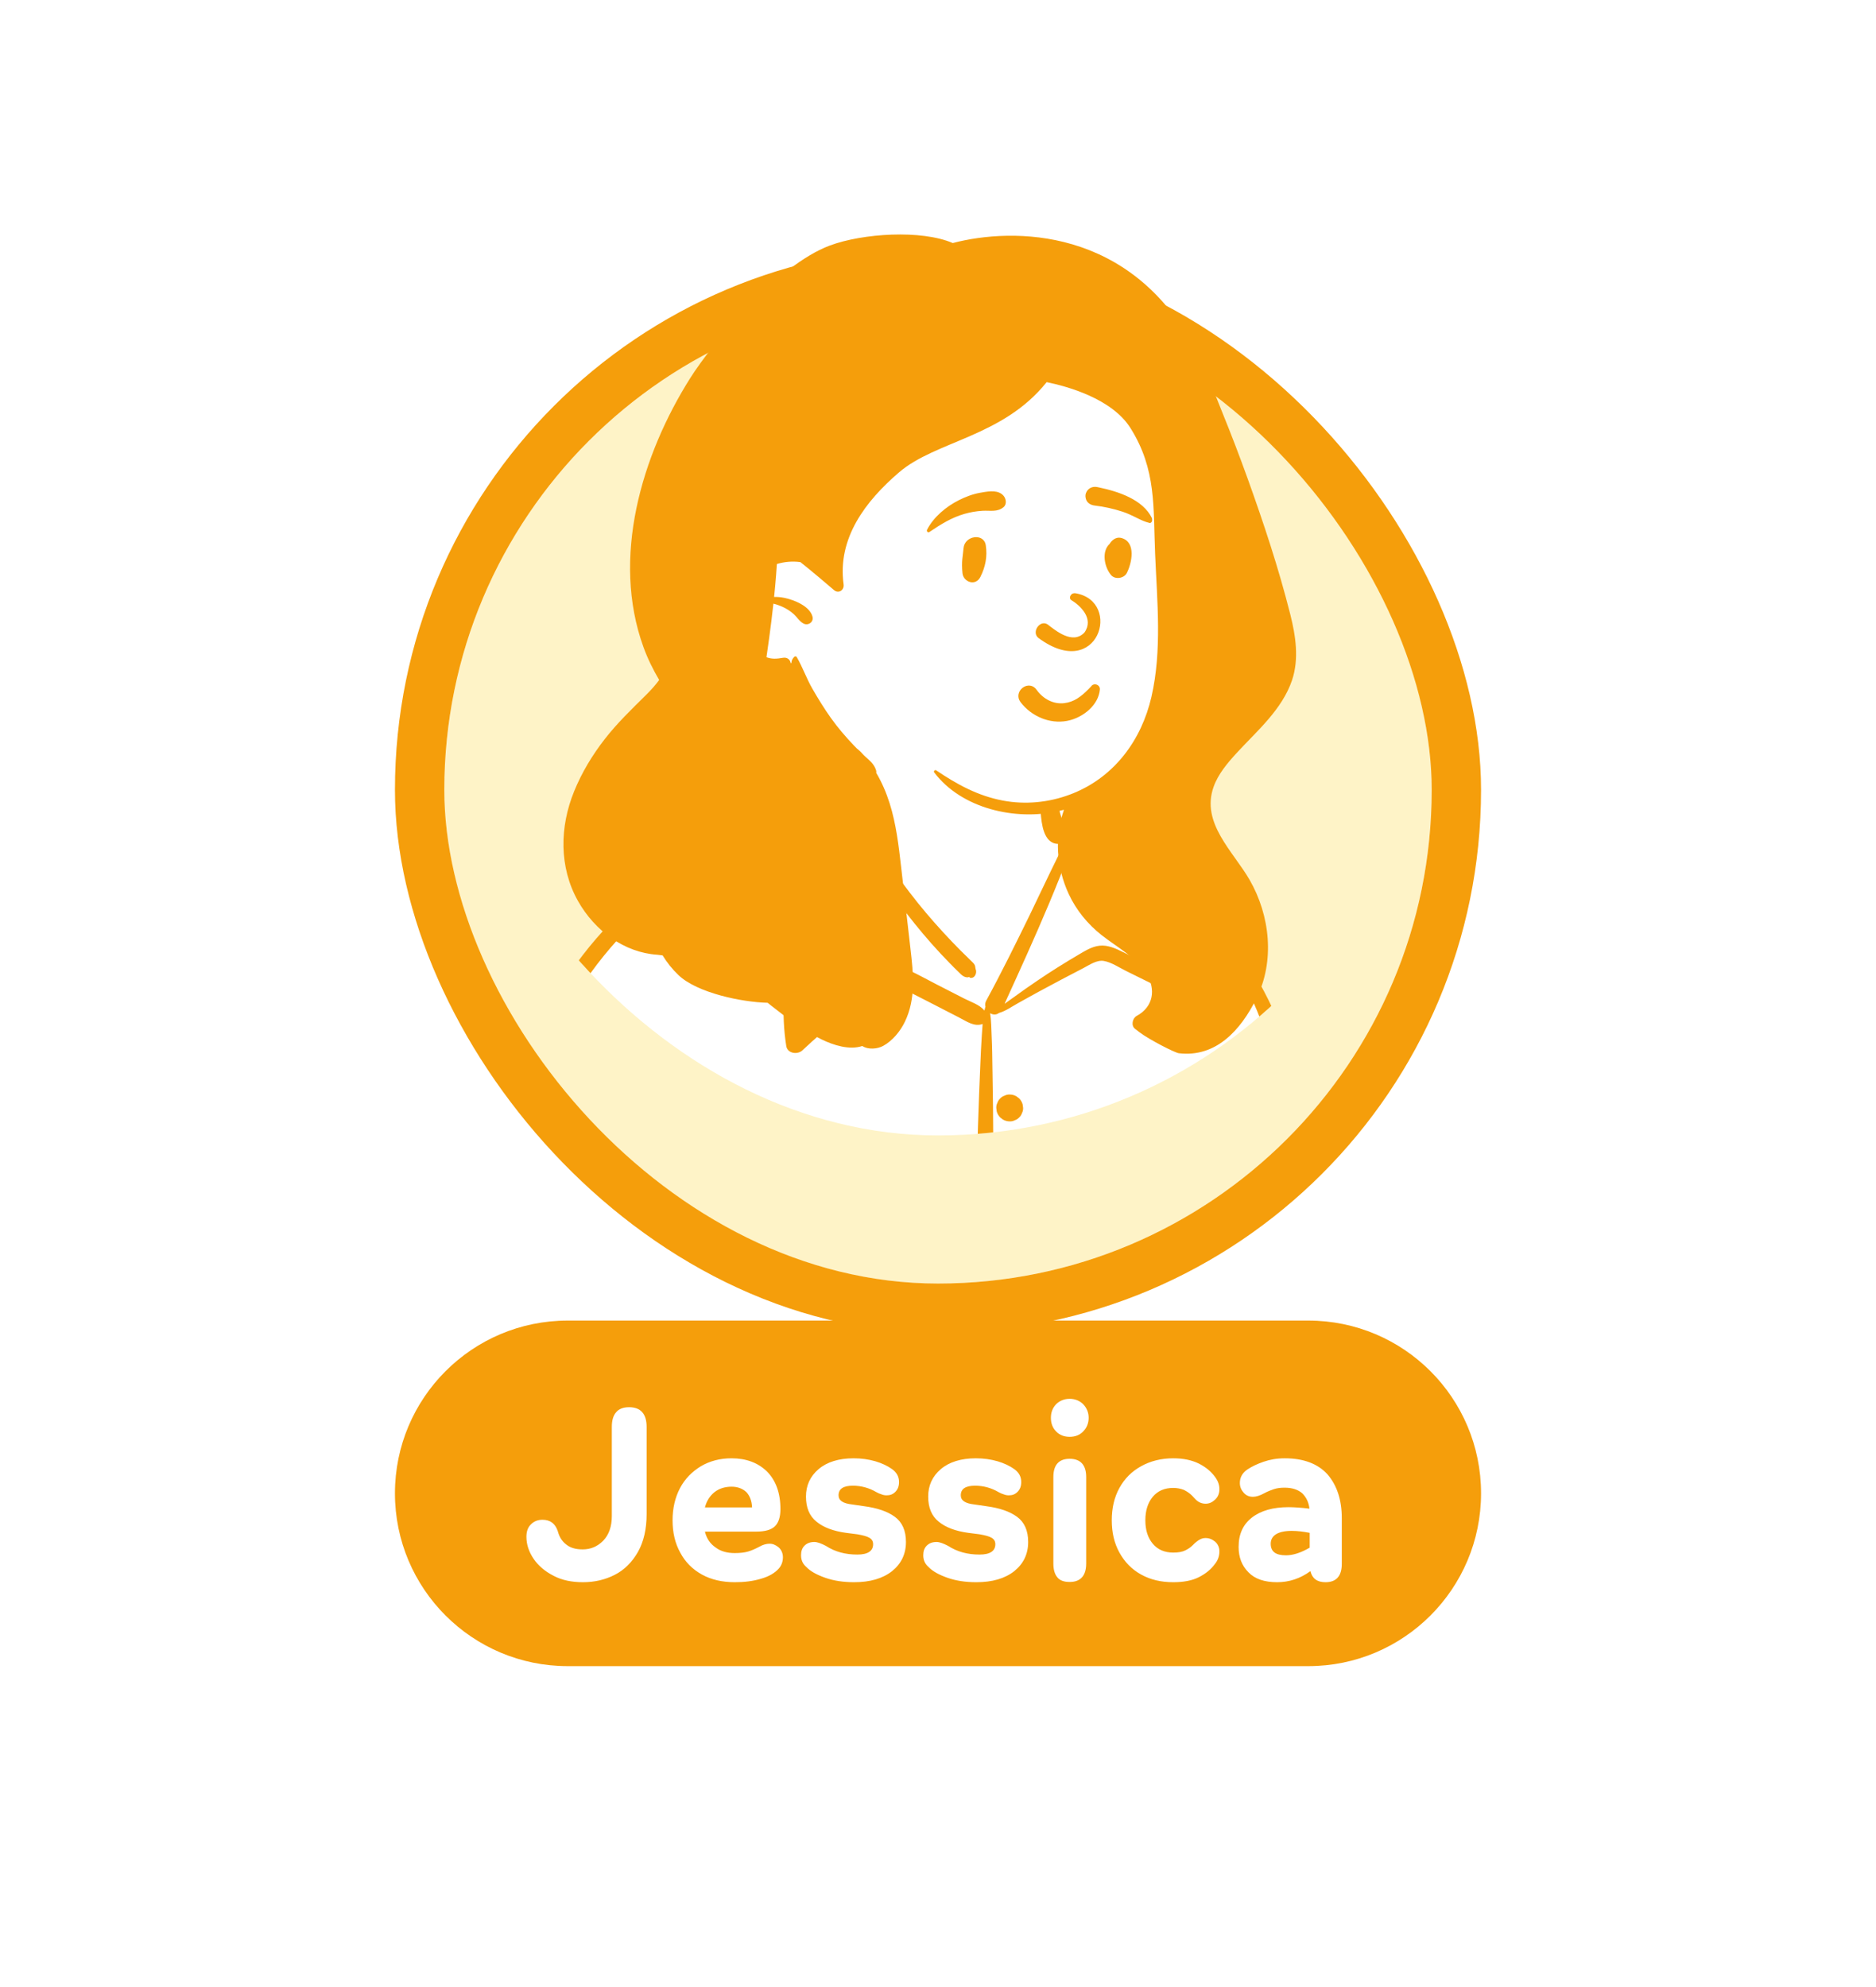 <svg width="152" height="161" viewBox="0 0 152 161" fill="none" xmlns="http://www.w3.org/2000/svg">
<g filter="url(#filter0_dd)">
<rect x="36" y="12" width="80" height="80" rx="40" fill="#FEF3C7"/>
<rect x="34" y="10" width="84" height="84" rx="42" stroke="#F59E0B" stroke-width="4"/>
</g>
<g filter="url(#filter1_dd)">
<g filter="url(#filter2_i)">
<path d="M32 99C32 91.268 38.268 85 46 85H106C113.732 85 120 91.268 120 99V99C120 106.732 113.732 113 106 113H46C38.268 113 32 106.732 32 99V99Z" fill="#F59E0B"/>
<path d="M44.852 105.68C45.532 106.04 46.332 106.2 47.232 106.2C48.172 106.2 49.032 106 49.812 105.6C50.592 105.2 51.212 104.58 51.692 103.74C52.152 102.92 52.392 101.9 52.392 100.68V93.62C52.392 92.56 51.912 92.02 50.972 92.02C50.492 92.02 50.132 92.16 49.912 92.44C49.672 92.72 49.572 93.12 49.572 93.62V100.84C49.572 101.7 49.332 102.36 48.872 102.84C48.392 103.32 47.852 103.54 47.212 103.54C46.652 103.54 46.212 103.42 45.872 103.14C45.532 102.88 45.312 102.52 45.192 102.06C44.992 101.46 44.592 101.14 43.952 101.14C43.592 101.14 43.272 101.26 43.032 101.5C42.772 101.74 42.652 102.08 42.652 102.52C42.652 103.14 42.852 103.74 43.232 104.3C43.612 104.86 44.152 105.32 44.852 105.68ZM63.094 103.38C62.854 103.18 62.614 103.08 62.354 103.08C62.094 103.08 61.814 103.16 61.534 103.32C61.194 103.5 60.874 103.64 60.594 103.72C60.314 103.8 59.954 103.84 59.534 103.84C58.914 103.84 58.394 103.7 57.974 103.38C57.534 103.08 57.254 102.66 57.114 102.1H61.274C61.974 102.1 62.474 101.96 62.774 101.68C63.074 101.4 63.234 100.92 63.234 100.28C63.234 98.96 62.854 97.94 62.134 97.22C61.414 96.52 60.454 96.16 59.274 96.16C58.334 96.16 57.514 96.38 56.794 96.8C56.074 97.24 55.494 97.82 55.094 98.58C54.694 99.34 54.494 100.22 54.494 101.18C54.494 102.18 54.694 103.04 55.114 103.8C55.514 104.56 56.114 105.16 56.874 105.58C57.634 106 58.534 106.2 59.534 106.2C60.294 106.2 60.994 106.12 61.654 105.92C62.294 105.74 62.774 105.46 63.094 105.1C63.314 104.86 63.434 104.54 63.434 104.18C63.434 103.86 63.314 103.58 63.094 103.38ZM57.894 98.9C58.254 98.62 58.714 98.46 59.274 98.46C59.774 98.46 60.174 98.62 60.474 98.9C60.754 99.2 60.914 99.62 60.934 100.14H57.114C57.254 99.62 57.514 99.2 57.894 98.9ZM66.863 105.84C67.543 106.08 68.323 106.2 69.203 106.2C70.503 106.2 71.523 105.9 72.283 105.3C73.023 104.7 73.403 103.92 73.403 102.94C73.403 102.02 73.103 101.34 72.503 100.9C71.903 100.46 71.063 100.18 70.003 100.04L69.043 99.9C68.303 99.82 67.943 99.58 67.943 99.16C67.943 98.64 68.323 98.38 69.103 98.38C69.783 98.38 70.423 98.56 71.003 98.9C71.143 98.98 71.283 99.04 71.423 99.08C71.563 99.14 71.703 99.16 71.843 99.16C72.123 99.16 72.343 99.08 72.543 98.88C72.743 98.68 72.843 98.42 72.843 98.08C72.843 97.64 72.643 97.3 72.283 97.04C71.923 96.78 71.463 96.56 70.923 96.4C70.363 96.24 69.783 96.16 69.163 96.16C67.963 96.16 67.003 96.46 66.323 97.04C65.643 97.62 65.303 98.36 65.303 99.26C65.303 100.16 65.583 100.84 66.163 101.3C66.723 101.76 67.523 102.06 68.543 102.2L69.483 102.32C69.923 102.4 70.243 102.48 70.443 102.6C70.643 102.72 70.743 102.88 70.743 103.12C70.743 103.68 70.303 103.96 69.463 103.96C68.503 103.96 67.663 103.74 66.923 103.26C66.543 103.06 66.223 102.94 65.983 102.94C65.643 102.94 65.383 103.04 65.183 103.24C64.983 103.44 64.903 103.7 64.903 104.02C64.903 104.4 65.043 104.72 65.323 104.96C65.663 105.32 66.183 105.6 66.863 105.84ZM76.765 105.84C77.445 106.08 78.225 106.2 79.105 106.2C80.405 106.2 81.425 105.9 82.185 105.3C82.925 104.7 83.305 103.92 83.305 102.94C83.305 102.02 83.005 101.34 82.405 100.9C81.805 100.46 80.965 100.18 79.905 100.04L78.945 99.9C78.205 99.82 77.845 99.58 77.845 99.16C77.845 98.64 78.225 98.38 79.005 98.38C79.685 98.38 80.325 98.56 80.905 98.9C81.045 98.98 81.185 99.04 81.325 99.08C81.465 99.14 81.605 99.16 81.745 99.16C82.025 99.16 82.245 99.08 82.445 98.88C82.645 98.68 82.745 98.42 82.745 98.08C82.745 97.64 82.545 97.3 82.185 97.04C81.825 96.78 81.365 96.56 80.825 96.4C80.265 96.24 79.685 96.16 79.065 96.16C77.865 96.16 76.905 96.46 76.225 97.04C75.545 97.62 75.205 98.36 75.205 99.26C75.205 100.16 75.485 100.84 76.065 101.3C76.625 101.76 77.425 102.06 78.445 102.2L79.385 102.32C79.825 102.4 80.145 102.48 80.345 102.6C80.545 102.72 80.645 102.88 80.645 103.12C80.645 103.68 80.205 103.96 79.365 103.96C78.405 103.96 77.565 103.74 76.825 103.26C76.445 103.06 76.125 102.94 75.885 102.94C75.545 102.94 75.285 103.04 75.085 103.24C74.885 103.44 74.805 103.7 74.805 104.02C74.805 104.4 74.945 104.72 75.225 104.96C75.565 105.32 76.085 105.6 76.765 105.84ZM85.567 93.98C85.847 94.28 86.227 94.42 86.667 94.42C87.107 94.42 87.487 94.28 87.767 93.98C88.047 93.7 88.207 93.32 88.207 92.88C88.207 92.44 88.047 92.08 87.767 91.78C87.487 91.5 87.107 91.34 86.667 91.34C86.227 91.34 85.847 91.5 85.567 91.78C85.287 92.08 85.147 92.44 85.147 92.88C85.147 93.32 85.287 93.7 85.567 93.98ZM85.667 105.8C85.867 106.06 86.207 106.18 86.667 106.18C87.547 106.18 88.007 105.68 88.007 104.68V97.68C88.007 96.7 87.547 96.2 86.667 96.2C85.787 96.2 85.347 96.7 85.347 97.68V104.68C85.347 105.16 85.447 105.54 85.667 105.8ZM90.7 98.56C90.28 99.32 90.08 100.2 90.08 101.18C90.08 102.18 90.28 103.04 90.7 103.8C91.12 104.56 91.7 105.16 92.46 105.58C93.22 106 94.08 106.2 95.06 106.2C95.86 106.2 96.56 106.08 97.12 105.8C97.68 105.52 98.12 105.16 98.44 104.72C98.68 104.42 98.8 104.08 98.8 103.7C98.8 103.38 98.68 103.12 98.46 102.92C98.22 102.72 97.96 102.62 97.68 102.62C97.4 102.62 97.16 102.74 96.92 102.94C96.86 102.98 96.76 103.08 96.62 103.22C96.46 103.38 96.28 103.5 96.04 103.62C95.8 103.74 95.48 103.8 95.06 103.8C94.36 103.8 93.8 103.56 93.4 103.08C93 102.6 92.8 101.98 92.8 101.18C92.8 100.4 93 99.76 93.4 99.28C93.8 98.8 94.36 98.56 95.06 98.56C95.38 98.56 95.66 98.62 95.92 98.72C96.16 98.84 96.38 98.98 96.58 99.18C96.76 99.38 96.88 99.5 96.92 99.54C97.14 99.74 97.4 99.84 97.68 99.84C97.96 99.84 98.2 99.74 98.44 99.52C98.68 99.3 98.8 99.02 98.8 98.66C98.8 98.3 98.68 97.98 98.44 97.66C98.12 97.22 97.68 96.86 97.12 96.58C96.54 96.3 95.86 96.16 95.06 96.16C94.08 96.16 93.22 96.38 92.46 96.8C91.7 97.22 91.12 97.8 90.7 98.56ZM107.557 97.46C106.777 96.6 105.617 96.16 104.097 96.16C103.457 96.16 102.897 96.26 102.377 96.44C101.857 96.62 101.437 96.82 101.077 97.06C100.657 97.34 100.457 97.72 100.457 98.16C100.457 98.48 100.577 98.74 100.777 98.96C100.977 99.18 101.217 99.28 101.517 99.28C101.777 99.28 102.097 99.18 102.457 98.98C102.717 98.84 102.977 98.74 103.217 98.66C103.457 98.58 103.737 98.54 104.077 98.54C104.697 98.54 105.177 98.7 105.517 99C105.837 99.32 106.037 99.72 106.097 100.24C105.417 100.16 104.857 100.12 104.397 100.12C103.157 100.12 102.157 100.4 101.437 100.96C100.717 101.52 100.357 102.3 100.357 103.34C100.357 104.18 100.617 104.86 101.157 105.4C101.677 105.94 102.457 106.2 103.477 106.2C104.457 106.2 105.357 105.9 106.177 105.3C106.317 105.9 106.717 106.2 107.397 106.2C108.277 106.2 108.717 105.7 108.717 104.7V101.02C108.717 99.52 108.317 98.34 107.557 97.46ZM104.197 104.02C103.357 104.02 102.957 103.72 102.957 103.08C102.957 102.76 103.097 102.5 103.377 102.32C103.657 102.14 104.097 102.04 104.657 102.04C105.117 102.04 105.597 102.1 106.117 102.2V103.4C105.397 103.82 104.757 104.02 104.197 104.02Z" fill="white"/>
</g>
</g>
<g clip-path="url(#clip0)">
<g clip-path="url(#clip1)">
<path fill-rule="evenodd" clip-rule="evenodd" d="M39.472 132.226C52.425 134.195 65.612 134.294 78.672 133.579C83.841 133.192 89.026 133.122 94.19 133.617C97.242 133.844 110.622 134.867 111.716 132.133C111.028 117.572 109.634 102.888 105.359 88.885C103.601 83.912 102.091 79.785 98.659 75.671C97.578 74.547 95.246 72.191 93.909 71.423C92.752 70.757 92.268 70.994 91.603 69.87C90.942 68.628 90.455 66.554 89.517 65.677C88.562 64.785 87.147 65.104 85.392 65.392C85.715 61.035 83.704 59.925 80.934 59.096C76.066 57.238 71.258 58.171 70.033 64.1C67.761 64.1 66.484 65.078 65.105 66.018C64.541 66.402 64.933 67.381 64.26 67.683C63.013 68.127 60.811 68.018 59.611 68.564C54.153 71.049 49.293 74.652 46.101 79.914C38.945 91.148 34.029 114.812 34.88 128.127C34.507 128.711 35.022 129.55 35.153 130.179C35.319 130.725 35.854 131.089 36.413 131.027C37.193 131.866 38.399 132.053 39.472 132.226Z" fill="white"/>
<path fill-rule="evenodd" clip-rule="evenodd" d="M93.085 71.093C93.005 71.049 93.075 70.935 93.155 70.973C96.996 72.775 99.943 75.938 102.017 79.593C104.164 83.377 105.387 87.673 106.442 91.872L106.481 92.024C107.606 96.516 108.562 101.054 109.423 105.603C110.295 110.21 110.995 114.846 111.559 119.501C111.837 121.802 112.086 124.108 112.279 126.418C112.376 127.573 112.464 128.728 112.543 129.884C112.575 130.346 112.604 130.809 112.63 131.271L112.648 131.618C112.664 131.933 112.701 132.249 112.623 132.559C112.556 132.827 112.415 133.069 112.29 133.315C112.044 133.801 111.368 133.721 111.102 133.315L111.025 133.197C110.849 132.925 110.703 132.671 110.647 132.333C110.594 132.004 110.592 131.661 110.568 131.329C110.524 130.719 110.486 130.109 110.443 129.499C110.354 128.214 110.253 126.931 110.141 125.649C109.92 123.117 109.682 120.587 109.391 118.063C108.873 113.576 108.223 109.101 107.458 104.649C106.709 100.301 105.763 95.997 104.776 91.698L104.674 91.253C102.946 83.748 100.283 75.104 93.085 71.093ZM52.17 100.483C52.198 100.408 52.319 100.391 52.34 100.483C52.599 101.649 52.624 102.849 52.664 104.042C52.703 105.219 52.701 106.402 52.684 107.579C52.621 111.908 52.502 116.233 52.399 120.561C52.348 122.726 52.3 124.891 52.263 127.056C52.249 127.868 52.237 128.68 52.227 129.492L52.215 130.563C52.209 131.037 52.197 131.505 52.139 131.978C52.101 132.289 52.02 132.586 51.848 132.852C51.727 133.042 51.553 133.138 51.384 133.266L51.352 133.291C51.136 133.462 50.908 133.463 50.695 133.291L50.633 133.242C50.428 133.082 50.252 132.957 50.121 132.704C49.94 132.353 49.911 131.971 49.88 131.584C49.833 130.997 49.864 130.401 49.87 129.812C49.882 128.631 49.899 127.45 49.919 126.269C49.995 121.937 50.146 117.605 50.42 113.281C50.549 111.245 50.724 109.202 50.959 107.173L51.003 106.793C51.074 106.197 51.139 105.589 51.212 104.98C50.12 104.211 49.16 103.279 48.341 102.221C48.281 102.143 48.38 102.034 48.453 102.109C49.29 102.976 50.249 103.666 51.311 104.21C51.485 102.934 51.724 101.665 52.17 100.483ZM70.417 61.873C70.432 61.861 70.456 61.856 70.47 61.873C70.705 62.147 70.657 62.565 70.665 62.912L70.665 62.945C70.682 63.452 70.685 63.958 70.684 64.465L70.678 66.081C70.678 66.303 70.66 66.534 70.671 66.758L70.677 66.844C70.8 66.971 70.858 67.153 70.816 67.337C70.808 67.572 70.685 67.768 70.506 67.892L70.891 68.437L71.275 68.983C72.068 70.108 72.87 71.223 73.706 72.317C74.558 73.433 75.467 74.507 76.418 75.539C76.882 76.043 77.355 76.541 77.839 77.027C78.035 77.225 78.237 77.417 78.436 77.612L78.634 77.808C78.751 77.925 78.898 78.041 78.976 78.19C79.022 78.277 79.032 78.493 79.049 78.529C79.195 78.851 78.945 79.366 78.529 79.205L78.548 79.192C78.624 79.14 78.575 79.139 78.402 79.19C78.293 79.19 78.191 79.165 78.095 79.115L78.067 79.099C77.932 79.031 77.812 78.898 77.703 78.793L77.676 78.767C77.426 78.532 77.188 78.284 76.948 78.039C76.448 77.528 75.96 77.007 75.486 76.471C74.543 75.402 73.648 74.289 72.8 73.142C71.937 71.975 71.135 70.746 70.445 69.468C70.183 68.983 69.943 68.488 69.713 67.988C69.265 67.844 69.161 67.368 69.192 66.831C69.027 66.446 68.878 66.053 68.79 65.651C68.778 65.596 68.849 65.544 68.891 65.592C69.034 65.755 69.167 65.929 69.295 66.106C69.372 65.73 69.469 65.384 69.515 65.163L69.713 64.188C68.594 64.13 67.368 64.59 66.597 65.395C66.555 65.604 66.394 65.754 66.237 65.951C66.057 66.174 65.9 66.426 65.783 66.689C65.524 67.272 65.671 68.13 65.167 68.558C65.115 68.603 65.056 68.633 64.996 68.653C65.235 69.824 65.126 71.114 65.121 72.302L65.121 72.407C65.122 73.737 65.078 75.067 65.026 76.396L64.974 77.711C64.906 79.465 64.862 81.219 65.033 82.963C65.811 82.274 66.615 81.617 67.447 80.99C67.994 80.578 68.552 80.181 69.12 79.798L69.581 79.49C70.135 79.118 70.701 78.737 71.307 78.471C72.099 78.124 72.852 78.243 73.617 78.599C74.379 78.954 75.117 79.367 75.865 79.751C76.624 80.142 77.386 80.53 78.147 80.919C78.651 81.177 79.389 81.41 79.759 81.884C79.783 81.779 79.81 81.674 79.842 81.57C79.805 81.411 79.82 81.239 79.909 81.076C81.151 78.792 82.3 76.454 83.442 74.119C84.019 72.937 84.569 71.741 85.147 70.56L85.71 69.41C85.804 69.218 85.898 69.027 85.993 68.836C86.135 68.549 86.283 68.266 86.427 67.981C86.487 67.86 86.563 67.74 86.623 67.618L86.65 67.557C86.652 67.554 86.788 67.125 86.683 67.166L86.674 67.17C86.62 67.201 86.577 67.133 86.612 67.09C86.761 66.906 86.968 67.069 87.053 67.24C87.287 67.709 86.858 68.445 86.693 68.895L86.684 68.92C86.172 70.37 85.592 71.792 84.998 73.21C83.859 75.928 82.636 78.605 81.415 81.286L81.4 81.332C81.66 81.133 81.939 80.951 82.177 80.775C82.777 80.33 83.395 79.907 84.012 79.485C85.144 78.712 86.306 77.989 87.488 77.295L87.724 77.157C88.314 76.813 88.899 76.534 89.6 76.637C90.25 76.733 90.856 77.083 91.443 77.367L91.504 77.396L93.321 78.26C93.127 77.486 92.916 76.715 92.697 75.946C92.269 74.448 91.798 72.962 91.288 71.49C90.811 70.114 90.295 68.753 89.75 67.403L89.586 66.998C89.364 66.442 89.142 65.836 88.507 65.665C87.872 65.494 87.144 65.748 86.563 65.386C86.511 65.353 86.517 65.266 86.581 65.25L86.939 65.159C87.612 64.992 88.4 64.824 89.036 64.987C89.728 65.164 90.3 65.745 90.636 66.349C91.009 67.021 91.272 67.772 91.555 68.489L91.6 68.602C91.925 69.412 92.238 70.228 92.537 71.049C93.136 72.689 93.68 74.349 94.173 76.025C94.411 76.832 94.636 77.643 94.853 78.456C94.915 78.69 95.018 78.974 95.102 79.269C95.198 79.364 95.29 79.469 95.376 79.589C95.518 79.788 95.416 80.021 95.239 80.14C95.232 80.344 95.187 80.535 95.079 80.699C94.657 81.34 93.542 81.175 93.587 80.313C93.594 80.182 93.645 80.056 93.723 79.949L93.721 79.932L93.712 79.901C93.518 79.808 93.324 79.704 93.119 79.603L91.212 78.66C90.66 78.388 90.048 77.966 89.434 77.862C88.861 77.765 88.257 78.191 87.765 78.449L87.733 78.465C86.544 79.075 85.364 79.705 84.188 80.34C83.614 80.65 83.048 80.973 82.476 81.287C81.998 81.55 81.482 81.926 80.945 82.075C80.715 82.253 80.442 82.229 80.223 82.094C80.323 82.715 80.317 83.351 80.348 83.985C80.389 84.833 80.396 85.684 80.409 86.533L80.415 86.851C80.451 88.728 80.47 90.606 80.477 92.483C80.503 99.169 80.429 105.857 80.412 112.542C80.403 115.901 80.336 119.263 80.249 122.621C80.212 124.044 80.135 125.465 80.051 126.886L80.005 127.661C79.908 129.296 79.851 130.949 79.548 132.562C79.509 132.772 79.153 132.777 79.118 132.562C78.839 130.833 78.824 129.067 78.77 127.318L78.759 126.969C78.695 125.091 78.664 123.215 78.671 121.337C78.694 114.648 78.868 107.964 79.01 101.278C79.082 97.918 79.13 94.557 79.241 91.199C79.296 89.518 79.359 87.839 79.434 86.159C79.467 85.409 79.499 84.66 79.549 83.911L79.572 83.59C79.587 83.381 79.6 83.174 79.615 82.969C78.938 83.216 78.32 82.759 77.711 82.446C77.01 82.085 76.309 81.723 75.607 81.363L74.905 81.003L73.499 80.286C72.867 79.963 72.379 79.641 71.704 80.02C69.273 81.385 67.039 83.201 65.014 85.106C64.626 85.471 63.806 85.373 63.707 84.761C63.287 82.145 63.543 79.491 63.757 76.867L63.836 75.893C63.932 74.729 64.036 73.566 64.175 72.407C64.238 71.888 64.299 71.371 64.368 70.853L64.421 70.465C64.506 69.852 64.562 69.242 64.745 68.654C64.687 68.636 64.632 68.605 64.582 68.558C64.033 68.037 64.298 67.133 64.549 66.513C64.796 65.901 65.173 65.367 65.646 64.907C65.749 64.807 65.894 64.742 66.04 64.739C67.185 63.98 68.442 63.601 69.749 64.015C69.786 63.84 69.824 63.664 69.863 63.489L69.903 63.315C70.005 62.88 70.043 62.163 70.417 61.873ZM82.156 130.429C82.512 130.332 82.901 130.435 83.161 130.695C83.422 130.956 83.525 131.345 83.427 131.7C83.378 131.875 83.289 132.027 83.161 132.156C83.042 132.275 82.902 132.36 82.743 132.411L82.705 132.422L82.647 132.446C82.469 132.494 82.291 132.494 82.113 132.446C81.942 132.399 81.795 132.312 81.669 132.188C81.545 132.062 81.458 131.914 81.411 131.744C81.363 131.566 81.363 131.387 81.411 131.209L81.435 131.151C81.484 130.976 81.572 130.824 81.7 130.695C81.829 130.567 81.981 130.478 82.156 130.429ZM103.261 94.998C103.319 94.931 103.414 95.016 103.378 95.088C102.824 96.174 102.207 97.252 101.6 98.31C101.649 98.603 101.697 98.894 101.753 99.177C101.989 100.386 102.278 101.573 102.467 102.793C103.145 107.179 103.497 111.612 103.799 116.037C104.102 120.478 104.141 124.921 104.186 129.371C104.19 129.756 103.894 130.205 103.497 130.277C103.315 130.311 103.178 130.304 102.997 130.277C102.583 130.216 102.325 129.743 102.307 129.371C102.188 126.884 102.029 124.4 101.844 121.917C101.517 117.515 101.316 113.102 101.052 108.695L100.959 107.155C100.859 105.486 100.767 103.816 100.737 102.145C100.717 101.037 100.777 99.93 100.74 98.824C100.707 97.803 100.603 96.693 100.828 95.69C100.837 95.652 100.896 95.643 100.913 95.679C101.147 96.171 101.295 96.707 101.409 97.254C102.012 96.491 102.627 95.726 103.261 94.998ZM63.763 68.025C63.847 68.019 63.844 68.147 63.763 68.156C62.579 68.293 61.436 68.775 60.319 69.184L60.223 69.219C59.094 69.629 57.993 70.106 56.934 70.674C54.864 71.784 52.962 73.216 51.281 74.855C44.568 81.398 41.509 90.834 39.268 99.701C38.022 104.627 37.136 109.637 36.562 114.685C36.279 117.182 36.078 119.688 35.961 122.198C35.901 123.484 35.863 124.772 35.848 126.059C35.84 126.719 35.837 127.379 35.838 128.038C35.838 128.341 35.892 128.721 35.811 129.015C35.736 129.287 35.525 129.526 35.369 129.753C35.183 130.021 34.85 130.007 34.663 129.753L34.593 129.66C34.393 129.394 34.197 129.14 34.168 128.792C34.138 128.42 34.159 128.036 34.158 127.661C34.155 126.908 34.164 126.154 34.179 125.4C34.208 123.955 34.265 122.511 34.349 121.069C34.521 118.141 34.804 115.22 35.209 112.316C35.928 107.153 37.006 102.04 38.419 97.023C39.751 92.29 41.33 87.571 43.578 83.187C45.666 79.117 48.406 75.33 52.02 72.485C53.701 71.162 55.53 70.06 57.503 69.23C58.498 68.811 59.543 68.469 60.605 68.274C61.656 68.082 62.702 68.108 63.763 68.025ZM82.36 122.064C82.548 122.062 82.757 122.104 82.918 122.207L83.133 122.374C83.191 122.449 83.249 122.524 83.307 122.599C83.442 122.774 83.46 123.058 83.431 123.267C83.425 123.407 83.384 123.537 83.307 123.657L83.143 123.869C82.986 123.997 82.855 124.089 82.664 124.151C82.564 124.183 82.468 124.19 82.373 124.185L82.341 124.183L82.36 124.185L82.326 124.182C82.295 124.179 82.264 124.176 82.233 124.171C82.211 124.169 82.19 124.167 82.169 124.164C82.148 124.162 82.128 124.162 82.108 124.164C81.865 124.186 81.622 124.049 81.45 123.891C81.295 123.749 81.156 123.447 81.177 123.233L81.186 123.144C81.203 122.993 81.216 122.933 81.28 122.782C81.342 122.634 81.429 122.504 81.547 122.395C81.773 122.184 82.05 122.066 82.36 122.064ZM81.61 111.026C81.931 110.676 82.484 110.65 82.883 110.862C82.98 110.914 83.069 110.997 83.155 111.066C83.371 111.241 83.455 111.556 83.467 111.821C83.479 112.083 83.341 112.395 83.155 112.576L83.11 112.62C82.999 112.728 82.839 112.822 82.684 112.85C82.433 112.896 82.222 112.895 81.989 112.796C81.788 112.712 81.616 112.576 81.498 112.391L81.479 112.36C81.471 112.347 81.463 112.334 81.456 112.32L81.446 112.3C81.222 111.87 81.282 111.383 81.61 111.026ZM81.776 99.931C81.921 99.885 82.067 99.879 82.212 99.912C82.31 99.912 82.402 99.937 82.487 99.986C82.579 100.012 82.66 100.059 82.728 100.126C82.809 100.175 82.875 100.24 82.923 100.322C83.02 100.427 83.085 100.551 83.119 100.693L83.157 100.983L83.119 101.273L83.008 101.534C82.978 101.574 82.948 101.613 82.917 101.652C82.869 101.735 82.803 101.8 82.721 101.849C82.668 101.902 82.606 101.942 82.538 101.969C82.295 102.144 81.971 102.2 81.683 102.121C81.513 102.073 81.364 101.987 81.238 101.862C81.113 101.736 81.027 101.587 80.979 101.416L80.959 101.28C80.934 101.097 80.93 100.995 80.982 100.762C81.004 100.66 81.07 100.516 81.105 100.455C81.252 100.196 81.493 100.018 81.776 99.931ZM94.371 91.949C94.787 91.946 95.204 91.947 95.62 91.951L95.933 91.955C96.456 91.963 96.903 91.909 97.315 92.272C97.613 92.536 97.482 92.978 97.198 93.176C96.769 93.477 96.231 93.326 95.737 93.293C95.217 93.258 94.697 93.229 94.176 93.205C93.167 93.16 92.158 93.131 91.148 93.127C90.141 93.123 89.132 93.132 88.125 93.148C87.1 93.165 86.033 93.261 85.014 93.154C84.874 93.14 84.842 92.956 84.98 92.908C85.941 92.576 87.021 92.468 88.028 92.341C89.066 92.21 90.104 92.117 91.148 92.056C92.222 91.995 93.296 91.956 94.371 91.949ZM81.775 88.684L81.809 88.685C81.992 88.685 82.164 88.728 82.324 88.814L82.358 88.833L82.578 89.003C82.713 89.139 82.806 89.299 82.858 89.483L82.897 89.773C82.902 89.922 82.871 90.062 82.803 90.192C82.759 90.327 82.684 90.443 82.578 90.542C82.48 90.648 82.363 90.723 82.228 90.767C82.108 90.83 81.98 90.861 81.843 90.861L81.809 90.861C81.613 90.86 81.43 90.81 81.26 90.712L81.04 90.542C80.905 90.406 80.812 90.246 80.76 90.062L80.722 89.773C80.716 89.623 80.747 89.483 80.815 89.353C80.859 89.219 80.934 89.102 81.04 89.003C81.138 88.897 81.255 88.822 81.39 88.778C81.51 88.716 81.638 88.684 81.775 88.684ZM84.999 63.128C85.233 62.788 85.657 63.09 85.597 63.363C85.613 64.13 85.652 64.874 85.826 65.625C85.906 65.968 86.011 66.313 86.172 66.627L86.24 66.76C86.449 67.173 86.611 67.562 86.329 68.015C86.197 68.228 85.957 68.388 85.698 68.377C84.546 68.328 84.388 66.724 84.318 65.829C84.246 64.907 84.47 63.894 84.999 63.128Z" fill="#F59E0B"/>
<path fill-rule="evenodd" clip-rule="evenodd" d="M96.899 42.626C96.524 36.457 94.523 29.462 88.633 26.433C75.649 21.221 58.578 34.348 57.675 47.758C57.36 52.349 59.907 57.365 64.563 58.641C65.599 60.013 67.164 60.851 68.709 61.578C87.113 71.13 99.001 63.366 96.899 42.626Z" fill="white"/>
<path fill-rule="evenodd" clip-rule="evenodd" d="M101.092 38.788C100.442 36.981 99.755 35.188 99.032 33.409C98.328 31.677 97.692 29.908 96.818 28.258C91.597 18.406 82.103 18.406 77.196 19.693C74.651 18.596 69.884 18.905 67.234 19.895C62.944 21.498 57.714 27.802 55.926 30.634C51.978 36.887 49.514 45.21 52.137 52.436C52.479 53.381 52.916 54.255 53.409 55.098C53.099 55.519 52.742 55.917 52.346 56.308C51.172 57.471 49.997 58.595 48.983 59.906C47.974 61.209 47.138 62.595 46.516 64.123C45.342 67.004 45.286 70.267 46.837 73.016C48.187 75.409 50.578 77.19 53.272 77.36C53.41 77.379 53.549 77.397 53.688 77.411C54.045 77.999 54.48 78.541 54.977 79.013C56.498 80.461 60.126 81.204 62.195 81.251C62.301 81.337 62.408 81.422 62.516 81.506C63.782 82.503 65.11 83.509 66.564 84.218C67.548 84.699 68.839 85.1 69.866 84.753C70.332 85.065 71.096 84.999 71.558 84.744C72.318 84.326 72.935 83.572 73.311 82.8C74.222 80.927 74.003 78.877 73.769 76.875C73.511 74.665 73.264 72.453 73.012 70.242C72.814 68.513 72.608 66.756 72.083 65.091C71.811 64.228 71.455 63.398 70.995 62.619C71.007 62.553 71.005 62.488 70.986 62.426C70.835 61.937 70.524 61.68 70.155 61.346C70.108 61.304 70.06 61.26 70.014 61.215C69.829 61.005 69.632 60.81 69.421 60.644C69.34 60.562 69.259 60.479 69.179 60.395C68.512 59.696 67.881 58.961 67.321 58.174C66.778 57.41 66.287 56.612 65.82 55.8C65.345 54.974 65.031 54.062 64.557 53.242C64.516 53.172 64.413 53.158 64.356 53.217C64.209 53.368 64.115 53.537 64.132 53.714L64.059 53.725C64.031 53.458 63.785 53.239 63.449 53.298C62.948 53.385 62.535 53.418 62.101 53.251C62.177 52.744 62.248 52.237 62.317 51.728C62.444 50.791 62.562 49.852 62.663 48.913C62.908 48.971 63.151 49.056 63.389 49.163C63.728 49.315 64.048 49.519 64.322 49.77C64.591 50.018 64.778 50.352 65.107 50.525C65.486 50.722 65.943 50.396 65.832 49.967C65.607 49.101 64.333 48.605 63.545 48.442C63.274 48.385 62.997 48.361 62.721 48.367C62.783 47.764 62.839 47.161 62.884 46.557C62.906 46.272 62.926 45.986 62.945 45.7C63.557 45.514 64.214 45.459 64.851 45.546C65.061 45.713 65.272 45.879 65.475 46.047C66.12 46.58 66.763 47.117 67.397 47.663C67.455 47.712 67.511 47.761 67.569 47.81C67.945 48.134 68.415 47.813 68.352 47.354C67.835 43.591 70.139 40.598 72.836 38.279C75.822 35.711 81.251 35.412 84.803 30.964C86.438 31.297 90.09 32.286 91.597 34.688C93.707 38.054 93.431 41.071 93.592 44.889C93.752 48.711 94.161 52.697 93.293 56.465C92.493 59.939 90.327 62.907 86.966 64.272C86.883 64.306 86.799 64.339 86.714 64.371C84.976 65.026 83.08 65.212 81.251 64.866C79.228 64.484 77.539 63.557 75.855 62.418C75.758 62.353 75.616 62.486 75.69 62.583C77.908 65.525 82.267 66.508 85.724 65.731C85.885 65.695 86.046 65.655 86.206 65.611C85.432 67.836 85.588 70.278 86.595 72.444C87.201 73.747 88.125 74.875 89.25 75.764C90.491 76.744 92.029 77.536 92.89 78.912C93.678 80.172 93.444 81.588 92.095 82.317C91.755 82.501 91.624 83.097 91.961 83.359C92.09 83.458 92.219 83.559 92.351 83.658C93.106 84.229 95.181 85.3 95.517 85.34C98.501 85.694 100.508 83.502 101.794 80.916C103.304 77.881 102.911 74.183 101.248 71.292C99.913 68.974 97.285 66.688 98.33 63.754C98.703 62.705 99.465 61.812 100.206 61.004C101.05 60.085 101.959 59.224 102.769 58.272C103.574 57.327 104.287 56.298 104.686 55.112C105.268 53.378 104.978 51.504 104.541 49.773C103.604 46.057 102.388 42.392 101.092 38.788Z" fill="#F59E0B"/>
<path fill-rule="evenodd" clip-rule="evenodd" d="M84.376 58.185C83.71 57.913 83.115 57.459 82.68 56.88C82.529 56.678 82.49 56.466 82.522 56.271C82.557 56.052 82.687 55.854 82.863 55.721C83.04 55.587 83.262 55.522 83.476 55.555C83.662 55.584 83.847 55.686 83.994 55.898L84.024 55.94C84.283 56.29 84.62 56.577 85.003 56.762C85.373 56.94 85.787 57.023 86.215 56.975C87.03 56.883 87.592 56.441 88.189 55.843C88.264 55.767 88.338 55.689 88.412 55.61C88.459 55.538 88.524 55.492 88.597 55.467C88.677 55.441 88.768 55.442 88.852 55.471C88.932 55.499 89.004 55.552 89.052 55.623C89.098 55.69 89.124 55.773 89.115 55.869C89.061 56.49 88.736 57.044 88.275 57.479C87.763 57.962 87.085 58.296 86.446 58.413C85.743 58.543 85.026 58.45 84.376 58.185ZM86.778 48.608C87.527 49.063 88.668 50.125 87.862 51.254C86.914 52.249 85.549 51.108 84.877 50.592C84.253 50.192 83.552 51.22 84.131 51.687C88.991 55.287 90.964 48.727 87.157 48.073C86.738 48.001 86.582 48.467 86.778 48.608ZM78.069 44.421C78.151 43.394 79.715 43.16 79.871 44.177C80.01 45.087 79.846 45.924 79.436 46.743C79.044 47.526 78.06 47.161 77.985 46.448C77.885 45.492 78.017 45.06 78.069 44.421ZM89.972 43.966C90.19 43.68 90.505 43.485 90.882 43.596C92.06 43.94 91.713 45.613 91.299 46.428C91.074 46.87 90.347 46.983 90.019 46.593C89.484 45.958 89.227 44.69 89.908 44.064C89.926 44.032 89.947 43.999 89.972 43.966ZM79.419 39.926L79.605 39.894C80.181 39.794 80.897 39.698 81.304 40.161C81.52 40.407 81.595 40.863 81.304 41.098C80.794 41.512 80.229 41.352 79.617 41.387C79.112 41.416 78.628 41.499 78.142 41.638C77.076 41.943 76.207 42.499 75.297 43.11C75.177 43.19 75.055 43.038 75.112 42.926C75.638 41.896 76.656 41.05 77.677 40.534C78.221 40.259 78.817 40.031 79.419 39.926ZM88.898 39.465L89.04 39.494C90.591 39.818 92.605 40.466 93.339 41.989C93.367 42.205 93.337 42.251 93.313 42.281L93.305 42.291C93.286 42.317 93.27 42.352 93.176 42.382C93.15 42.375 93.124 42.369 93.098 42.362C92.761 42.274 92.495 42.152 92.237 42.026L91.958 41.888C91.634 41.729 91.306 41.576 90.96 41.463C90.22 41.221 89.459 41.051 88.686 40.961C88.519 40.941 88.358 40.884 88.23 40.787C88.109 40.695 88.017 40.568 87.975 40.399C87.921 40.18 87.936 40.014 88.054 39.816C88.142 39.668 88.269 39.565 88.414 39.506C88.562 39.446 88.73 39.431 88.898 39.465Z" fill="#F59E0B"/>
</g>
</g>
<defs>
<filter id="filter0_dd" x="16" y="0" width="120" height="120" filterUnits="userSpaceOnUse" color-interpolation-filters="sRGB">
<feFlood flood-opacity="0" result="BackgroundImageFix"/>
<feColorMatrix in="SourceAlpha" type="matrix" values="0 0 0 0 0 0 0 0 0 0 0 0 0 0 0 0 0 0 127 0"/>
<feOffset dy="8"/>
<feGaussianBlur stdDeviation="8"/>
<feColorMatrix type="matrix" values="0 0 0 0 0.506 0 0 0 0 0.243 0 0 0 0 0.753 0 0 0 0.08 0"/>
<feBlend mode="normal" in2="BackgroundImageFix" result="effect1_dropShadow"/>
<feColorMatrix in="SourceAlpha" type="matrix" values="0 0 0 0 0 0 0 0 0 0 0 0 0 0 0 0 0 0 127 0"/>
<feOffset dy="4"/>
<feGaussianBlur stdDeviation="4"/>
<feColorMatrix type="matrix" values="0 0 0 0 0.302 0 0 0 0 0.145 0 0 0 0 0.451 0 0 0 0.08 0"/>
<feBlend mode="normal" in2="effect1_dropShadow" result="effect2_dropShadow"/>
<feBlend mode="normal" in="SourceGraphic" in2="effect2_dropShadow" result="shape"/>
</filter>
<filter id="filter1_dd" x="-8" y="65" width="168" height="100" filterUnits="userSpaceOnUse" color-interpolation-filters="sRGB">
<feFlood flood-opacity="0" result="BackgroundImageFix"/>
<feColorMatrix in="SourceAlpha" type="matrix" values="0 0 0 0 0 0 0 0 0 0 0 0 0 0 0 0 0 0 127 0"/>
<feOffset dy="16"/>
<feGaussianBlur stdDeviation="16"/>
<feColorMatrix type="matrix" values="0 0 0 0 0.024 0 0 0 0 0.588 0 0 0 0 0.592 0 0 0 0.12 0"/>
<feBlend mode="normal" in2="BackgroundImageFix" result="effect1_dropShadow"/>
<feColorMatrix in="SourceAlpha" type="matrix" values="0 0 0 0 0 0 0 0 0 0 0 0 0 0 0 0 0 0 127 0"/>
<feOffset dy="8"/>
<feGaussianBlur stdDeviation="8"/>
<feColorMatrix type="matrix" values="0 0 0 0 0.016 0 0 0 0 0.376 0 0 0 0 0.38 0 0 0 0.12 0"/>
<feBlend mode="normal" in2="effect1_dropShadow" result="effect2_dropShadow"/>
<feBlend mode="normal" in="SourceGraphic" in2="effect2_dropShadow" result="shape"/>
</filter>
<filter id="filter2_i" x="32" y="83" width="88" height="30" filterUnits="userSpaceOnUse" color-interpolation-filters="sRGB">
<feFlood flood-opacity="0" result="BackgroundImageFix"/>
<feBlend mode="normal" in="SourceGraphic" in2="BackgroundImageFix" result="shape"/>
<feColorMatrix in="SourceAlpha" type="matrix" values="0 0 0 0 0 0 0 0 0 0 0 0 0 0 0 0 0 0 127 0" result="hardAlpha"/>
<feOffset dy="-2"/>
<feGaussianBlur stdDeviation="2"/>
<feComposite in2="hardAlpha" operator="arithmetic" k2="-1" k3="1"/>
<feColorMatrix type="matrix" values="0 0 0 0 0 0 0 0 0 0 0 0 0 0 0 0 0 0 0.9 0"/>
<feBlend mode="soft-light" in2="shape" result="effect1_innerShadow"/>
</filter>
<clipPath id="clip0">
<rect x="36" y="12" width="80" height="80" rx="40" fill="white"/>
</clipPath>
<clipPath id="clip1">
<rect width="122.963" height="166" fill="white" transform="translate(39.333 19)"/>
</clipPath>
</defs>
</svg>
